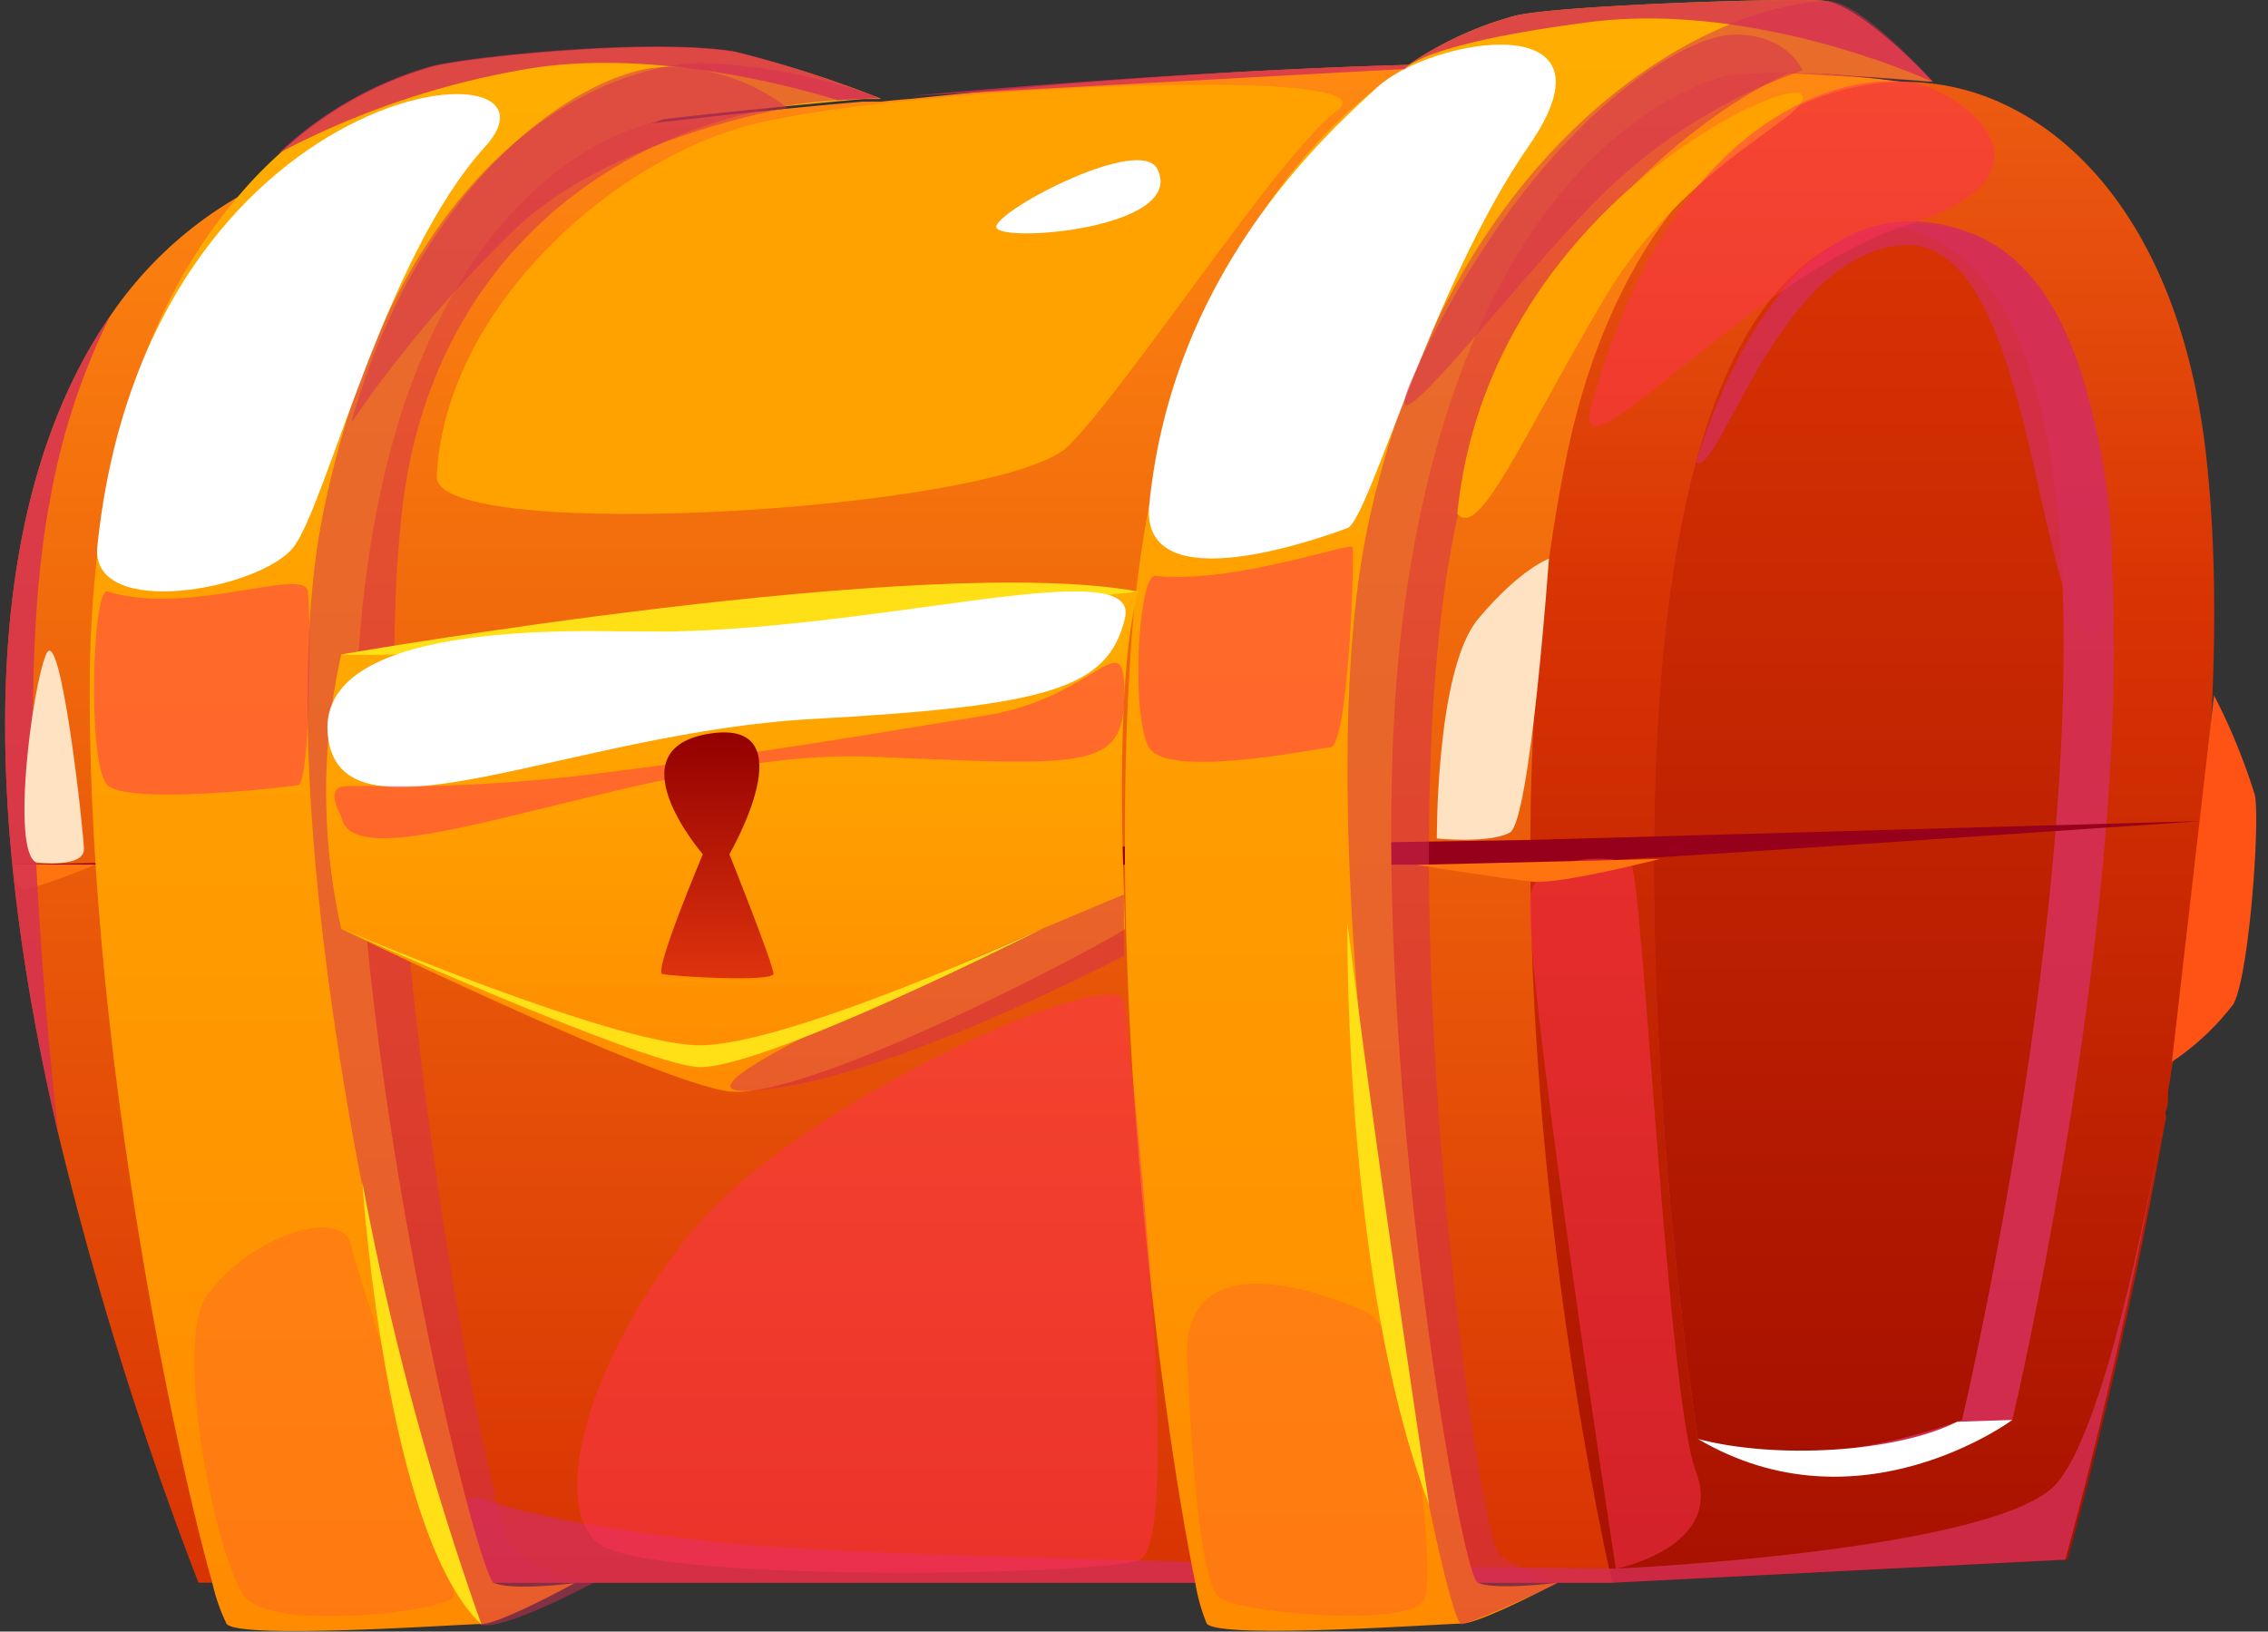 <svg width="139" height="100" viewBox="0 0 139 100" fill="none" xmlns="http://www.w3.org/2000/svg"><rect x="0" y="0" width="139" height="100" fill="#333333" stroke="none"/><g clip-path="url(#a)"><path d="M121.79 5.966 99.027 96.152l-.213.852h-86.65a218.26 218.26 0 0 1-8.586-27.488C-2.79 42.28 1.196 27.438 6.748 19.378a23.903 23.903 0 0 1 7.521-7.12 16.17 16.17 0 0 1 5.014-2.042 753.191 753.191 0 0 1 21.309-2.733c4.312-.489 8.423-.927 12.309-1.253H53.979c.639-.076 1.253-.126 1.88-.176 12.058-1.278 22.173-1.842 30.471-2.08h.075a216.478 216.478 0 0 1 27.062.689c1.254.125 2.244.238 3.159.363 1.731.2 3.448.51 5.139.928 0 0 .013 0 .025.012Z" fill="url(#b)"/><path d="M132.871 66.897v.451c0 .037 0 .413-.113.702-.113.288 0 .225 0 .363 0 .138-.075.414-.113.64-2.632 14.89-5.929 26.535-5.929 26.535l-27.902 1.416s-.075-.3-.2-.865c-1.254-5.84-8.36-40.21-2.607-68.137 3.12-15.254 12.108-22.926 20.619-22.988a14.438 14.438 0 0 1 5.139.927c6.568 2.507 12.096 9.802 13.45 22.036 1.316 11.795-.214 26.347-2.344 38.92Z" fill="url(#c)"/><path d="M123.332 87.027a34.985 34.985 0 0 1-13.45 2.106 26.026 26.026 0 0 1-5.816-.94s-11.155-71.134 11.896-74.33c.288 0 .576-.075.864-.1 24.179-1.542 6.506 73.264 6.506 73.264Z" fill="#D42F55" style="mix-blend-mode:multiply" opacity=".91"/><path d="M120.248 87.027a35.435 35.435 0 0 1-10.366 2.106 26.02 26.02 0 0 1-5.816-.94s-11.155-71.134 11.896-74.33c20.832 3.146 4.286 73.164 4.286 73.164Z" fill="url(#d)"/><path d="M126.064 90.9c2.858-3.322 5.49-16.596 6.443-21.848-2.632 14.891-5.929 26.536-5.929 26.536l-27.764 1.416H12.966l16.182-5.252s4.136 1.63 14.778 2.77c10.028 1.09 50.213 1.58 54.65 1.617h.414c.69-.012 23.54-1.128 27.074-5.239Z" fill="#D42F55" style="mix-blend-mode:multiply" opacity=".8"/><path d="m.319 52.983 93.457-1.504 41.075-1.153s-37.704 2.607-41.075 2.657c-3.372.05-93.457 0-93.457 0Z" fill="#97001A"/><path d="M118.469 5.014s-2.332-.2-5.014-.364a42.622 42.622 0 0 0-7.333-.075c-2.394.476-16.295 5.077-20.055 32.652-3.02 22.161 3.372 59.288 4.5 59.777 1.153.49 4.876 0 4.876 0s-4.726 2.507-5.867 2.507c-1.14 0-14.803.99-15.617 0a11.121 11.121 0 0 1-.702-2.507c-1.667-8.01-5.428-33.417-3.999-56.48C70.6 18.689 79.398 8.674 85.93 4.249c.123-.107.257-.2.401-.276A21.535 21.535 0 0 1 92.86.965c2.72-.664 18.038-1.153 19.116-.89 2.319.54 6.091 4.525 6.467 4.939h.026Z" fill="url(#e)"/><path d="M53.991 6.067H52.913c-2.707.238-9.714.915-12.309 1.253l-.539.2c-2.369.49-15.93 4.94-18.024 31.65-1.667 21.07 6.793 56.092 8.197 57.86h.076c1.178.476 4.9 0 4.9 0s-4.562 2.506-5.715 2.506c-1.153 0-14.74.965-15.606 0a11.467 11.467 0 0 1-.877-2.507c-2.231-7.859-7.52-32.376-7.52-54.662 0-15.217 4.198-24.505 8.899-30.083a26.054 26.054 0 0 1 2.732-2.858 22.738 22.738 0 0 1 9.476-5.365c2.733-.627 13.512-1.692 18.451-.877a69.93 69.93 0 0 1 8.787 2.807l.15.076Z" fill="url(#f)"/><path d="M111.976.063c-7.809.3-23.026 8.874-28.065 31.812-4.7 21.309 4.512 68 5.69 67.686 1.179-.313 5.867-2.507 5.867-2.507a15.28 15.28 0 0 1-3.585-1.792c-1.254-1.015-7.02-41.063-2.77-62.56 4.249-21.496 20.506-28.215 20.506-28.215l8.85.527S114.019 0 111.976.063ZM54.004 6.067A33.843 33.843 0 0 0 42.723 3.86c-5.152.188-18 4.65-22.813 27.074-4.813 22.424 8.172 68.238 9.564 68.639 1.391.4 6.931-2.582 6.931-2.582s-3.597-.665-5.014-2.131c-1.416-1.467-9.262-41.853-6.73-63.713C26.54 15.041 39.174 5.891 54.004 6.067Z" fill="#D42F55" style="mix-blend-mode:multiply" opacity=".5"/><path d="M70.436 30.935c-.601 6.13 10.83 1.918 12.146 1.429 1.316-.489 5.152-14.816 11.118-23.427 5.967-8.611-5.928-6.68-9.313-3.572-3.384 3.108-12.56 11.431-13.95 25.57ZM5.96 33.53c-.402 4.525 10.027 2.594 12.032 0C19.998 30.935 23.558 15.768 29.724 9 35.891 2.23 8.992 4.187 5.96 33.53Z" fill="#fff" style="mix-blend-mode:soft-light"/><path d="M70.8 35.297c-1.04-.1-1.504 8.549-.389 10.504 1.116 1.955 10.028.113 11.13 0 1.104-.113 1.505-11.958 1.342-12.271-.163-.314-7.195 2.256-12.083 1.767ZM6.586 36.25c-.928-.301-1.254 10.641 0 11.87 1.253 1.228 10.967.138 11.694 0 .727-.138.803-10.316.59-11.87-.213-1.555-7.383 1.554-12.284 0Z" fill="#F35" style="mix-blend-mode:multiply" opacity=".5"/><path d="M20.913 40.11a38.682 38.682 0 0 0 0 16.822s18.714 9.112 23.602 9.94c4.889.827 24.355-9.69 24.43-9.94.075-.251-.827-14.967.827-20.67l-48.86 3.848Z" fill="url(#g)"/><path d="M20.913 40.11s35.898-6.267 48.884-3.848c-.025-.012-38.468 4.237-48.884 3.848Z" fill="#FFE016"/><path d="M45.819 66.859c-6.97.263 23.063-12.033 23.063-12.033v3.76S53.678 66.571 45.82 66.86Z" fill="#D42F55" style="mix-blend-mode:multiply" opacity=".5"/><path d="M20.123 45.325c1.053 6.868 14.954-.44 29.607-1.254 14.652-.815 18.162-1.88 19.215-6.167 1.053-4.287-16.107 1.14-30.434.802-14.327-.338-19.027 2.482-18.388 6.619Z" fill="#fff" style="mix-blend-mode:soft-light"/><path d="M20.913 50.025c.714 4.638 19.29-4.186 32.439-3.648 13.149.54 15.518.878 15.555-3.76.038-4.638-1.604.138-8.598 1.254-6.995 1.115-12.36 2.105-23.44 3.51-10.027 1.253-15.041.614-15.956.852-.915.238 0 1.792 0 1.792Z" fill="#F35" style="mix-blend-mode:multiply" opacity=".5"/><path d="M43.074 52.356s-5.59-6.467.438-7.395c6.03-.927 1.191 7.395 1.191 7.395s2.733 6.82 2.695 7.333c-.038.514-6.267.163-6.806 0-.54-.163 2.482-7.333 2.482-7.333Z" fill="url(#h)"/><path d="M20.913 56.919s16.457 7.007 21.822 7.145c5.365.138 21.146-7.145 21.146-7.145s-17.46 8.837-21.208 8.473c-3.748-.363-21.76-8.473-21.76-8.473Z" fill="#FFE016"/><path d="M30.64 39.81c-4.801 3.622 3.522 4.06 6.718 2.431 3.196-1.63 3.171-3.522 3.171-3.522s-8.197-.175-9.89 1.09ZM87.157 8.937c-2.682 3.297-1.579 7.809 0 5.854 1.58-1.956 4.525-5.603 3.059-5.854a10.892 10.892 0 0 0-3.059 0ZM20.913 10.516c-1.517-1.115-3.986 4.124-2.62 4.751 1.366.627 4.588-3.322 2.62-4.75Z" fill="#fff"/><path d="M12.703 79.368c-2.156 2.908.576 16.47 2.356 18.551 1.78 2.081 12.096.828 12.697 0 .602-.827-5.79-19.49-6.267-21.672-.476-2.18-5.929-.727-8.786 3.121ZM72.768 83.53c-.489-7.521 8.21-4.375 10.98-3.109 2.77 1.266 4.212 15.706 3.572 17.548-.639 1.843-11.017.915-12.534 0-1.517-.915-1.956-13.562-2.018-14.44Z" fill="#F35" style="mix-blend-mode:multiply" opacity=".2"/><path d="M86.932 22.361c-3.886 8.123 6.455-5.979 11.945-11.08a32.752 32.752 0 0 1 11.595-6.957s-.853-2.206-4.149-2.206c-3.297 0-12.41 5.603-19.391 20.243ZM21.527 25.896a78.426 78.426 0 0 1 10.027-11.832c5.854-5.616 16.721-7.446 16.721-7.446a12.146 12.146 0 0 0-7.696-2.507c-4.688.188-14.753 6.53-19.052 21.785Z" fill="#D42F55" style="mix-blend-mode:multiply" opacity=".5"/><path d="M135.691 42.617a37.727 37.727 0 0 1 2.507 6.117c.326 1.742-.376 11.218-1.329 12.823a15.766 15.766 0 0 1-3.76 3.522l2.582-22.462Z" fill="#FF5215"/><path d="M22.204 72.437s1.404 21.572 7.307 27.137a179.692 179.692 0 0 1-7.307-27.137ZM82.582 56.556s-.275 21.86 5.014 35.698c-.013 0-3.083-20.13-5.014-35.699Z" fill="#FFE016"/><path d="M103.941 28.34c1.454.94 5.014-12.76 12.685-13.311 7.671-.552 8.047 20.581 11.143 23.677s2.507-20.544-6.806-24.342c-9.313-3.797-14.728 6.606-17.022 13.976Z" fill="#D42F55" style="mix-blend-mode:multiply" opacity=".8"/><path d="M26.766 29.193c-.2 4.186 34.758 2.143 38.732-1.88C69.47 23.289 78.295 9.539 81.993 6.73c3.698-2.808-28.328-1.366-36.65 1.103-8.324 2.47-18.088 11.331-18.577 21.359ZM89.313 31.487c1.341 1.616 3.936-4.588 8.987-13.15 5.052-8.56 12.974-11.28 12.121-12.534-.852-1.253-19.278 7.22-21.108 25.684Z" fill="#FFA200" style="mix-blend-mode:soft-light"/><path d="M99.028 96.152S93.11 57.42 93.8 54.788c.689-2.632 5.44-2.331 6.154-1.817.715.514 2.219 32.59 3.986 37.227 1.767 4.638-4.913 5.954-4.913 5.954Z" fill="#F35" style="mix-blend-mode:multiply" opacity=".5"/><path d="M86.806 53.008s5.378.853 7.12 1.028c1.742.176 7.796-1.391 7.796-1.391l-14.916.363ZM.832 52.983s0 1.329.552 1.48c.552.15 4.437-1.455 4.437-1.455l-4.989-.025Z" fill="#FF740E"/><path d="M68.907 61.52c0-2.884-20.168 6.104-26.51 13.937-6.343 7.835-8.687 16.584-5.804 19.078 2.883 2.494 30.083 2.068 33.18 1.103 3.095-.965-.866-34.119-.866-34.119ZM97.536 24.83c-1.53 5.516 9.902-8.071 19.353-11.042 9.451-2.97 4.149-7.52.978-8.561-3.171-1.04-14.954.225-20.331 19.604Z" fill="#F35" style="mix-blend-mode:multiply" opacity=".5"/><path d="M70.938 10.366c-1.04-2.093-9.614 2.394-9.877 3.497-.264 1.103 11.707.213 9.877-3.497Z" fill="#fff" style="mix-blend-mode:soft-light"/><path d="M3.578 69.516C-2.79 42.28 1.196 27.438 6.748 19.378A41.364 41.364 0 0 0 3.065 30.66c-2.169 11.194-.477 30.008.514 38.857ZM45.004 3.146a69.939 69.939 0 0 1 8.837 2.845l-2.507.15S41.432 2.872 32.77 4.15a50.615 50.615 0 0 0-15.693 5.24 22.738 22.738 0 0 1 9.476-5.365c2.733-.627 13.512-1.693 18.451-.878ZM118.443 5.014c-.564-.25-10.942-4.939-21.032-3.66-7.797 1.015-10.279 2.118-11.006 2.62a1.09 1.09 0 0 0-.313.263h-.163L55.846 5.879C67.917 4.776 78.032 4.212 86.33 3.973A21.534 21.534 0 0 1 92.86.965c2.72-.664 18.038-1.153 19.116-.89 2.319.54 6.091 4.525 6.467 4.939Z" fill="#D42F55" style="mix-blend-mode:multiply" opacity=".8"/><path d="M88.06 51.391s3.221.326 4.475-.363c1.253-.69 2.394-16.784 2.394-16.784s-1.717.577-4.325 3.673C87.997 41.013 88.06 51.39 88.06 51.39ZM2.224 52.858c-1.542-.677-.276-10.667.601-12.748.878-2.08 2.282 10.692 2.32 11.908.037 1.216-2.921.84-2.921.84Z" fill="#FFE2C2" style="mix-blend-mode:soft-light"/><path d="M104.066 88.193c4.751 1.253 12.109.84 15.882-1.053l3.384-.113s-9.414 6.982-19.266 1.166Z" fill="#fff" style="mix-blend-mode:soft-light"/></g><defs><linearGradient id="b" x1="61.061" y1="97.029" x2="61.061" y2="3.861" gradientUnits="userSpaceOnUse"><stop stop-color="#D83303"/><stop offset="1" stop-color="#FF8911"/></linearGradient><linearGradient id="c" x1="114.746" y1="97.004" x2="114.746" y2="5.026" gradientUnits="userSpaceOnUse"><stop stop-color="#A71100"/><stop offset=".65" stop-color="#D83303"/><stop offset="1" stop-color="#EC5C11"/></linearGradient><linearGradient id="d" x1="113.918" y1="89.133" x2="113.918" y2="13.863" gradientUnits="userSpaceOnUse"><stop stop-color="#A71100"/><stop offset="1" stop-color="#D83303"/></linearGradient><linearGradient id="e" x1="93.713" y1="100" x2="93.713" y2="0" gradientUnits="userSpaceOnUse"><stop stop-color="#FF8B00"/><stop offset="1" stop-color="#FFAE00"/></linearGradient><linearGradient id="f" x1="29.724" y1="100" x2="29.724" y2="2.858" gradientUnits="userSpaceOnUse"><stop stop-color="#FF8B00"/><stop offset="1" stop-color="#FFAE00"/></linearGradient><linearGradient id="g" x1="44.866" y1="66.909" x2="44.866" y2="36.25" gradientUnits="userSpaceOnUse"><stop stop-color="#FF8B00"/><stop offset="1" stop-color="#FFAE00"/></linearGradient><linearGradient id="h" x1="43.964" y1="59.952" x2="43.964" y2="44.886" gradientUnits="userSpaceOnUse"><stop stop-color="#DE330E"/><stop offset="1" stop-color="#930000"/></linearGradient><clipPath id="a"><path fill="#fff" d="M.319 0h138.03v100H.319z"/></clipPath></defs></svg>